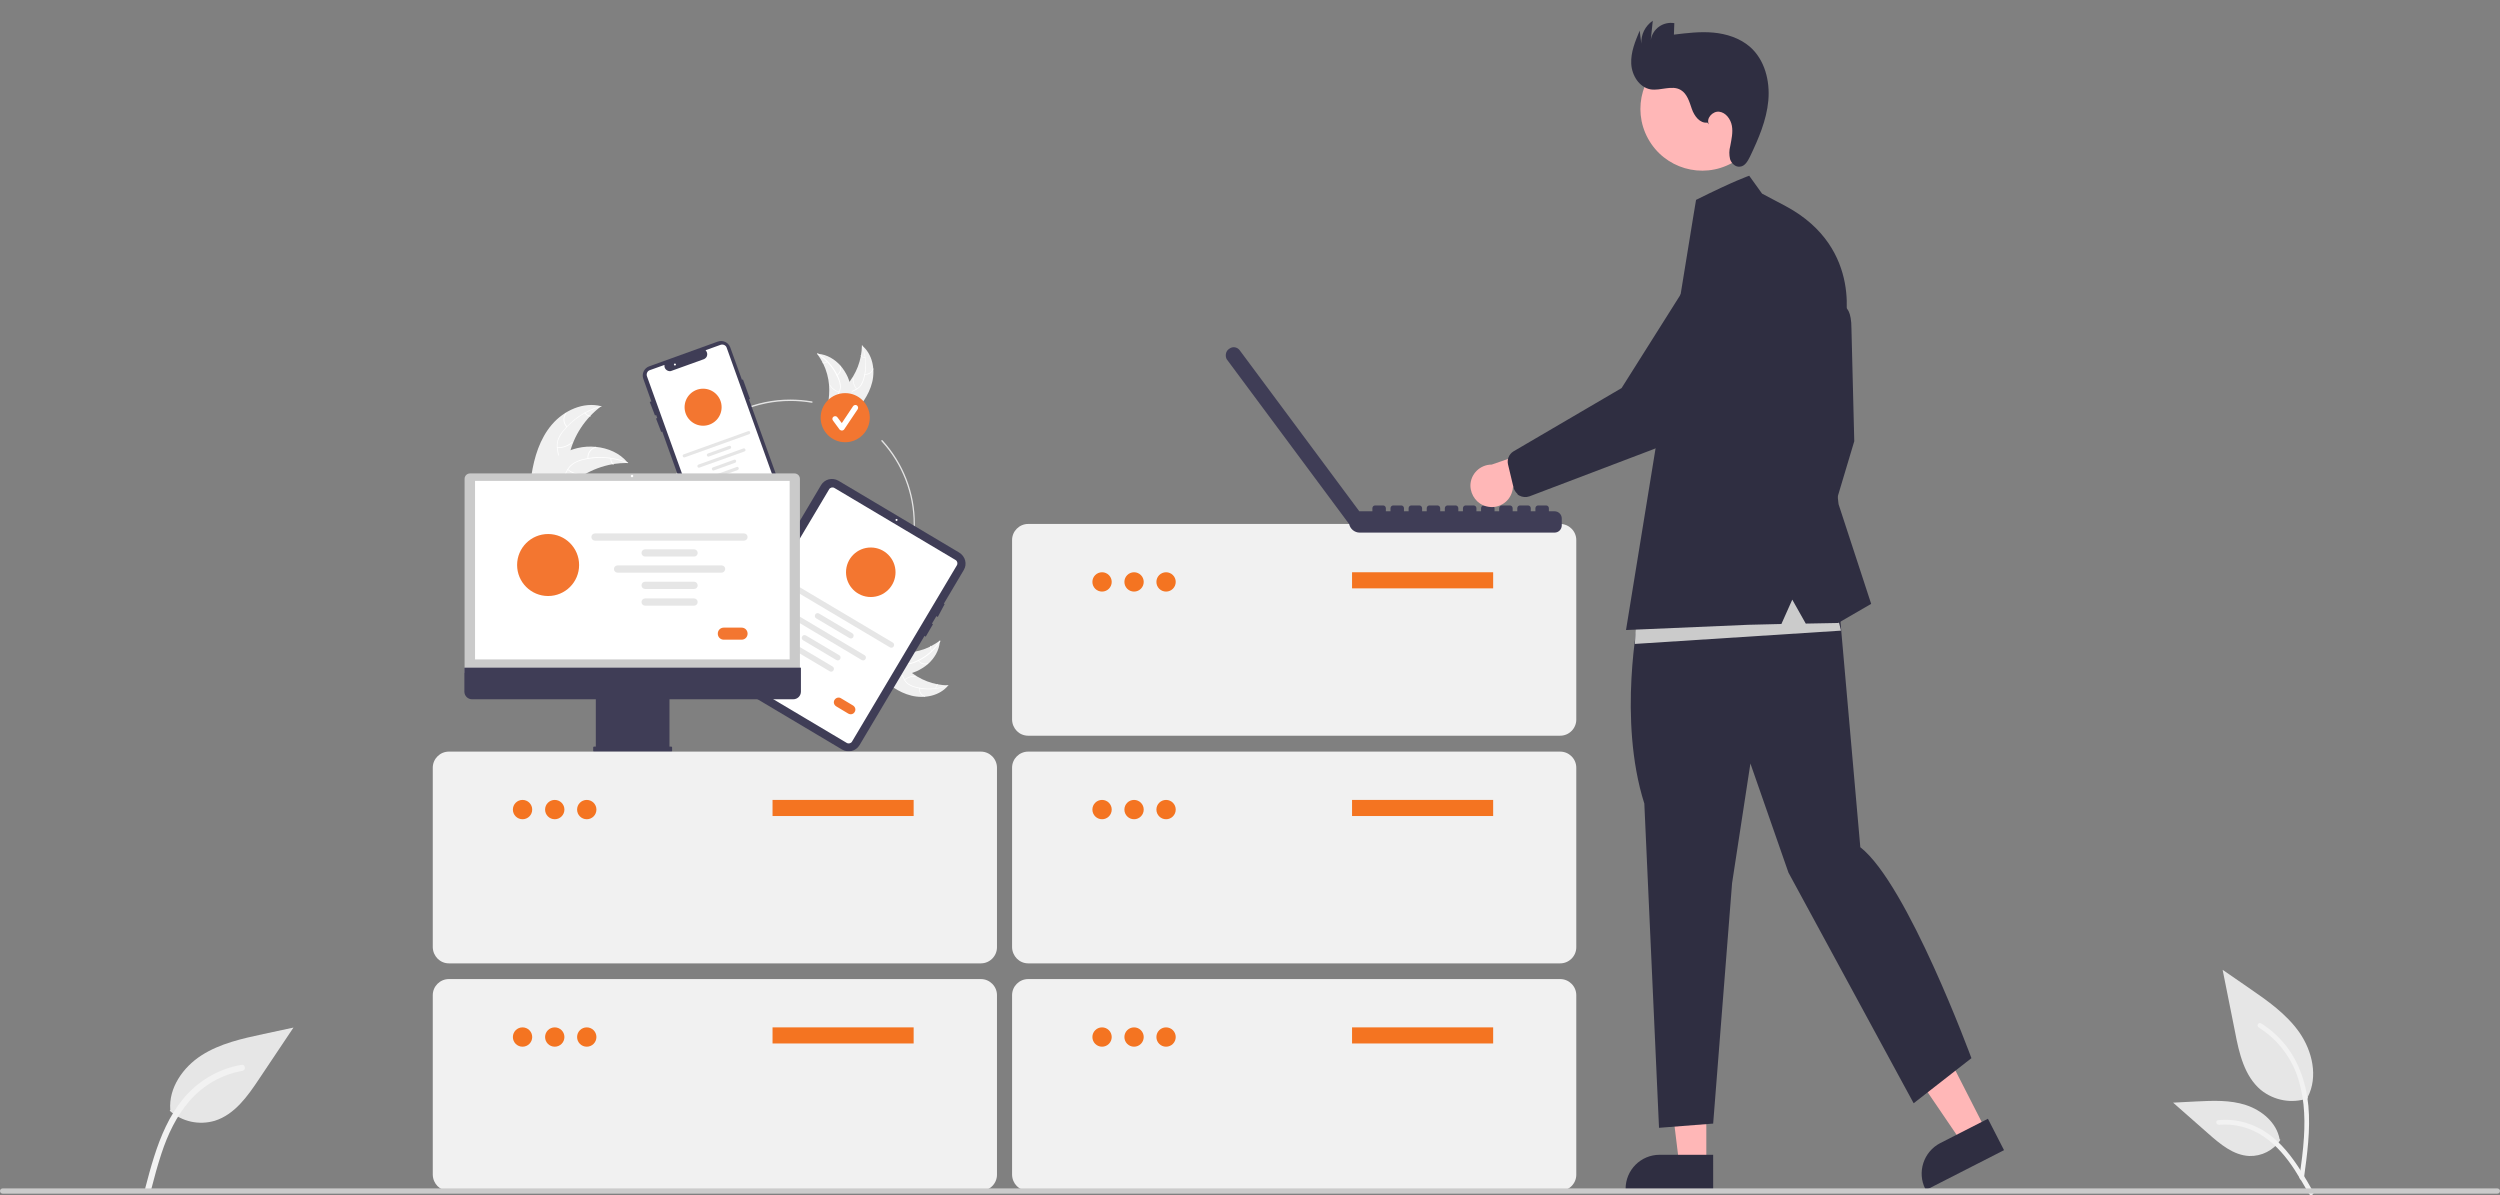 <?xml version="1.0" encoding="utf-8"?>
<!-- Generator: Adobe Illustrator 25.3.1, SVG Export Plug-In . SVG Version: 6.00 Build 0)  -->
<svg version="1.1" id="Layer_1" xmlns="http://www.w3.org/2000/svg" xmlns:xlink="http://www.w3.org/1999/xlink" x="0px" y="0px"
	 viewBox="0 0 1242 593.7" style="enable-background:new 0 0 1242 593.7;" xml:space="preserve">
<rect x="0" y="0" width="1242" height="593.7" fill="#808080" stroke="none"/>
<style type="text/css">
	.st0{fill:#F1F1F1;}
	.st1{fill:#E6E6E6;}
	.st2{fill:#F2F2F2;}
	.st3{fill:#F47421;}
	.st4{fill:#3F3D56;}
	.st5{fill:#FFB7B7;}
	.st6{fill:#2F2E41;}
	.st7{fill:#CBCBCB;}
	.st8{fill:#F0F0F0;}
	.st9{fill:#FFFFFF;}
	.st10{fill:#E4E4E4;}
	.st11{fill:#F37630;}
	.st12{fill:#CACACA;}
</style>
<path class="st0" d="M223,591.6h264.3c4.4,0,8-3.6,8-8v-89.2c0-4.4-3.6-8-8-8H223c-4.4,0-8,3.6-8,8v89.2
	C215.1,588.1,218.6,591.6,223,591.6z"/>
<path id="b0cf38c7-358d-48dc-a444-e9782686dfa5-124" class="st1" d="M1146.6,545.6c-8,2.8-16.8,1.2-23.4-4.1
	c-8.2-6.9-10.8-18.2-12.8-28.7l-6.2-31l12.9,8.9c9.3,6.4,18.8,13,25.3,22.3c6.4,9.3,9.3,21.9,4.1,32"/>
<path id="acbbaa8b-0bc2-4bc9-96d7-93dd88f90f19-125" class="st2" d="M1144.6,585.3c1.6-11.9,3.3-23.9,2.2-35.9
	c-1-10.6-4.3-21-10.9-29.6c-3.5-4.5-7.8-8.4-12.6-11.4c-1.3-0.8-2.4,1.2-1.2,2c8.4,5.3,14.9,13.1,18.5,22.3c4,10.2,4.7,21.4,4,32.3
	c-0.4,6.6-1.3,13.1-2.2,19.7c-0.1,0.6,0.2,1.2,0.8,1.4C1143.8,586.3,1144.4,585.9,1144.6,585.3L1144.6,585.3z"/>
<path id="bed63620-84ae-4c66-a7c8-0d9b30f8c1e7-126" class="st1" d="M1132.9,566.3c-3.4,5.2-9.3,8.2-15.5,8
	c-7.9-0.4-14.4-5.9-20.3-11.1l-17.5-15.4l11.5-0.6c8.3-0.4,16.8-0.8,24.7,1.8s15.2,8.7,16.7,16.9"/>
<path id="fc4eb8ca-daad-4589-b224-2c71eec1c546-127" class="st2" d="M1149.2,592.1c-7.8-13.9-16.9-29.3-33.2-34.2
	c-4.5-1.4-9.3-1.9-14-1.4c-1.5,0.1-1.1,2.4,0.4,2.3c7.9-0.7,15.7,1.4,22.3,5.9c6.3,4.3,11.2,10.2,15.3,16.5
	c2.5,3.9,4.8,7.9,7.1,11.9C1147.8,594.3,1150,593.4,1149.2,592.1z"/>
<path id="ec83fa9a-7bb4-4b90-a90b-e1cec4444963-128" class="st1" d="M84.3,551.8c6.1,5.5,14.6,7.3,22.4,5
	c9.9-3.1,16.4-12.3,22.1-20.9l17-25.4l-14.9,3.2c-10.7,2.3-21.6,4.7-30.8,10.6s-16.4,16.2-15.5,27.1"/>
<path id="e32935a9-e392-46b4-9a67-68c65f1cc9fa-129" class="st2" d="M72.2,590.1c5.3-20.3,11.7-42.9,30.7-54.6
	c5.3-3.3,11.1-5.5,17.2-6.5c1.9-0.3,2.2,2.7,0.3,3c-10.2,1.8-19.5,7.1-26.3,15c-6.5,7.5-10.8,16.7-13.9,26.1
	c-1.9,5.8-3.5,11.6-5,17.5C74.8,592.5,71.7,592,72.2,590.1z"/>
<path class="st0" d="M510.8,365.5h264.3c4.4,0,8-3.6,8-8v-89.2c0-4.4-3.6-8-8-8H510.8c-4.4,0-8,3.6-8,8v89.2
	C502.9,362,506.4,365.5,510.8,365.5z"/>
<rect x="671.7" y="284.3" class="st3" width="70.1" height="8"/>
<circle class="st3" cx="579.3" cy="289.1" r="4.8"/>
<circle class="st3" cx="563.4" cy="289.1" r="4.8"/>
<circle class="st3" cx="547.5" cy="289.1" r="4.8"/>
<path class="st0" d="M510.8,478.6h264.3c4.4,0,8-3.6,8-8v-89.2c0-4.4-3.6-8-8-8H510.8c-4.4,0-8,3.6-8,8v89.2
	C502.9,475,506.4,478.6,510.8,478.6z"/>
<rect x="671.7" y="397.4" class="st3" width="70.1" height="8"/>
<circle class="st3" cx="579.3" cy="402.2" r="4.8"/>
<circle class="st3" cx="563.4" cy="402.2" r="4.8"/>
<circle class="st3" cx="547.5" cy="402.2" r="4.8"/>
<path class="st0" d="M510.8,591.6h264.3c4.4,0,8-3.6,8-8v-89.2c0-4.4-3.6-8-8-8H510.8c-4.4,0-8,3.6-8,8v89.2
	C502.9,588.1,506.4,591.6,510.8,591.6z"/>
<rect x="671.7" y="510.4" class="st3" width="70.1" height="8"/>
<circle class="st3" cx="579.3" cy="515.2" r="4.8"/>
<circle class="st3" cx="563.4" cy="515.2" r="4.8"/>
<circle class="st3" cx="547.5" cy="515.2" r="4.8"/>
<path class="st4" d="M610.5,173.4l0.3-0.2l0,0c1.6-1.2,3.8-0.8,5,0.7v0l59.5,80.1h6.5v-1.5c0-0.8,0.6-1.4,1.4-1.4h3.9
	c0.8,0,1.4,0.6,1.4,1.4v1.5h2.3v-1.5c0-0.8,0.6-1.4,1.4-1.4h3.9c0.8,0,1.4,0.6,1.4,1.4v1.5h2.3v-1.5c0-0.8,0.6-1.4,1.4-1.4h3.9
	c0.8,0,1.4,0.6,1.4,1.4v1.5h2.3v-1.5c0-0.8,0.6-1.4,1.4-1.4h3.9c0.8,0,1.4,0.6,1.4,1.4v1.5h2.3v-1.5c0-0.8,0.6-1.4,1.4-1.4h3.9
	c0.8,0,1.4,0.6,1.4,1.4c0,0,0,0,0,0v1.5h2.3v-1.5c0-0.8,0.6-1.4,1.4-1.4h3.9c0.8,0,1.4,0.6,1.4,1.4v1.5h2.3v-1.5
	c0-0.8,0.6-1.4,1.4-1.4h3.9c0.8,0,1.4,0.6,1.4,1.4v1.5h2.3v-1.5c0-0.8,0.6-1.4,1.4-1.4h3.9c0.8,0,1.4,0.6,1.4,1.4v1.5h2.3v-1.5
	c0-0.8,0.6-1.4,1.4-1.4h3.9c0.8,0,1.4,0.6,1.4,1.4v1.5h2.3v-1.5c0-0.8,0.6-1.4,1.4-1.4h3.9c0.8,0,1.4,0.6,1.4,1.4v1.5h2.8
	c2,0,3.6,1.6,3.6,3.6c0,0,0,0,0,0v3.4c0,2-1.6,3.6-3.6,3.6c0,0,0,0,0,0h-96.8c-2.5,0-4.7-1.8-5.2-4.2l0,0l-60.9-82l0,0
	C608.6,176.8,608.9,174.5,610.5,173.4z"/>
<polygon class="st5" points="986.5,561.3 974.5,567.4 945,524 962.8,514.9 "/>
<path class="st6" d="M987.6,555.8l-23.7,12.1l0,0c-8.3,4.3-11.6,14.5-7.4,22.8l0.3,0.5l38.8-19.8L987.6,555.8z"/>
<polygon class="st5" points="847.7,578.1 834.2,578.1 827.8,526 847.7,526 "/>
<path class="st6" d="M851.1,573.7l-26.6,0h0c-9.4,0-16.9,7.6-16.9,16.9v0.6l43.5,0L851.1,573.7z"/>
<path class="st6" d="M910.8,153.3c0,0,9-6.9,9,10l1.4,55.9L905.4,272l-9.3-17.1l3.8-37.1L910.8,153.3z"/>
<path class="st6" d="M814.1,306.2c0,0-10.5,51.1,2.8,93l7.3,161.1l26.9-2.1l9.4-119.5l9.1-59.4l18.9,54.2l62.2,114.6l28.7-22.4
	c0,0-31.8-86.6-55.2-104.8l-11.8-134L814.1,306.2z"/>
<ellipse transform="matrix(0.877 -0.48 0.48 0.877 77.598 412.464)" class="st5" cx="846" cy="54.4" rx="30.7" ry="30.7"/>
<path class="st6" d="M848.2,60.9c-3.7,0.5-6.5-3.3-7.7-6.8s-2.3-7.5-5.5-9.4c-4.4-2.6-10,0.5-15-0.3c-5.6-1-9.3-6.9-9.6-12.7
	s2-11.2,4.2-16.5l0.8,6.5c-0.2-4.5,1.9-8.8,5.7-11.4l-1,9.6c0.9-5.6,6.1-9.3,11.7-8.4c0,0,0,0,0,0l-0.2,5.7c6.5-0.8,13.1-1.6,19.6-1
	s13.1,2.7,18.1,7c7.4,6.4,10.1,17,9.2,26.8s-4.9,19-9.1,27.8c-1.1,2.2-2.5,4.8-5,5c-2.2,0.3-4.2-1.6-4.9-3.7
	c-0.5-2.2-0.5-4.4,0.1-6.6c0.6-3.3,1.4-6.7,0.8-10c-0.6-3.3-3-6.6-6.3-7s-6.7,3.4-5.1,6.3L848.2,60.9z"/>
<polygon class="st7" points="812.2,319.9 914.6,313.3 906.9,281.4 813.3,302.3 "/>
<path class="st6" d="M875.4,96.2l-6.4-8.9c0,0-7.2,2.4-26.4,12l-1.4,8.4L807.8,313l60.7-2.6L885,310l5.4-12.1l6.7,11.9l16.1-0.3
	l16.4-9.5l-16.2-49.5l-5.2-45.2l8.1-42.6c0,0,10.2-39.1-29-60.2L875.4,96.2z"/>
<path class="st5" d="M738.6,251.6c5.6,1.4,11.3-2,12.7-7.6c0.2-0.6,0.3-1.2,0.3-1.8l36-9.6l-14.5-12.9l-32,11.1
	c-5.8,0-10.6,4.7-10.6,10.5C730.6,246.2,733.9,250.5,738.6,251.6L738.6,251.6z"/>
<path class="st6" d="M754.8,246.2c1.5,0.8,3.3,1,5,0.4l59.2-22.5c14.4-5.1,26.5-15.3,34-28.7l24.7-44c7.3-8.1,6.6-20.6-1.5-27.9
	s-20.6-6.6-27.9,1.5c0,0,0,0,0,0.1l-42.7,67.7l-53.8,31.5c-2.2,1.4-3.2,4-2.6,6.5l2.7,11.3c0.3,1.2,0.9,2.3,1.9,3.2
	C753.9,245.7,754.3,246,754.8,246.2z"/>
<path class="st7" d="M1.3,593h1239.4c0.7,0,1.3-0.6,1.3-1.3s-0.6-1.3-1.3-1.3H1.3c-0.7,0-1.3,0.6-1.3,1.3S0.6,593,1.3,593z"/>
<g>
	<path class="st8" d="M433.3,189.9c1.6-6.5,0.1-14.1-5.1-18.3c-0.1,7.3-2.8,14.3-7.5,19.7c-1.8,2.1-4.1,4.3-4.2,7.1
		c-0.1,1.7,0.8,3.4,2,4.7c1.2,1.3,2.7,2.3,4.1,3.2l0.2,0.4C427.5,201.9,431.7,196.4,433.3,189.9z"/>
	<path class="st9" d="M428.2,171.7c2,5.2,2.3,10.8,0.8,16.2c-0.3,1.2-0.8,2.3-1.4,3.3c-0.6,1-1.5,1.7-2.6,2.2c-1,0.5-2,0.9-2.8,1.6
		c-0.8,0.8-1.3,1.8-1.3,3c0,1.4,0.4,2.7,0.9,4c0.6,1.4,1.2,2.9,1,4.5c0,0.2,0.3,0.2,0.3,0c0.2-2.7-1.6-5-1.9-7.6
		c-0.1-1.2,0.1-2.5,1-3.4c0.8-0.8,1.9-1.2,2.9-1.7c1-0.5,1.9-1.2,2.6-2.1c0.7-1,1.2-2.1,1.5-3.2c0.8-2.6,1.1-5.2,1-7.9
		c-0.1-3.1-0.7-6.1-1.8-8.9C428.4,171.3,428.1,171.5,428.2,171.7L428.2,171.7z"/>
	<path class="st9" d="M429.6,186.1c1.9,0.2,3.7-0.9,4.3-2.8c0.1-0.2-0.2-0.3-0.3-0.1c-0.5,1.7-2.2,2.8-4,2.6
		C429.4,185.8,429.4,186.1,429.6,186.1L429.6,186.1z"/>
	<path class="st9" d="M425.6,193.1c-1.2-1.5-1.8-3.4-1.6-5.3c0-0.2-0.3-0.2-0.3,0c-0.2,2,0.5,4,1.7,5.5
		C425.5,193.5,425.7,193.3,425.6,193.1z"/>
	<path class="st9" d="M429.7,177.5c-0.7,0.1-1.5-0.3-1.9-0.9c-0.1-0.2-0.3,0-0.2,0.2c0.5,0.7,1.3,1,2.1,1c0.1,0,0.1-0.1,0.2-0.1
		C429.9,177.6,429.8,177.6,429.7,177.5L429.7,177.5z"/>
	<path class="st8" d="M406,175.8c0.1,0.1,0.1,0.2,0.2,0.3c0.9,1.3,1.8,2.7,2.5,4.1c0.1,0.1,0.1,0.2,0.2,0.3c1.7,3.5,2.7,7.2,3,11
		c0.1,1.5,0.1,3.1,0,4.6c-0.2,2.1-0.5,4.4,0.1,6.3c0.1,0.2,0.1,0.4,0.2,0.6l10.2,3.9c0,0,0.1,0,0.1,0l0.4,0.2c0-0.1,0-0.2,0-0.2
		c0,0,0-0.1,0-0.1c0,0,0-0.1,0-0.1c0,0,0,0,0,0c0,0,0-0.1,0-0.1c0.1-0.5,0.1-0.9,0.2-1.4c0,0,0,0,0,0c0.4-3.5,0.4-7,0-10.5
		c0-0.1,0-0.2,0-0.3c-0.2-1.6-0.6-3.1-1-4.6c-0.3-0.8-0.6-1.6-0.9-2.4c-0.9-2-2.1-3.9-3.5-5.6c-2.9-3.3-6.9-5.7-11.2-6
		C406.3,175.8,406.1,175.8,406,175.8z"/>
	<path class="st9" d="M406,175.9c4.7,2.9,8.3,7.3,10.4,12.4c0.5,1.1,0.8,2.3,0.9,3.4c0.1,1.2-0.2,2.3-0.7,3.3c-0.5,1-1.1,1.9-1.3,3
		c-0.2,1.1,0,2.3,0.7,3.2c0.8,1.1,2,1.9,3.2,2.6c1.3,0.8,2.7,1.6,3.5,2.9c0.1,0.2,0.3,0,0.2-0.2c-1.5-2.3-4.3-3-6.1-4.9
		c-0.8-0.9-1.4-2.1-1.2-3.3c0.2-1.1,0.8-2.1,1.3-3.1c0.5-1,0.8-2.1,0.8-3.2c0-1.2-0.3-2.4-0.7-3.5c-0.9-2.5-2.3-4.8-3.9-6.9
		c-1.9-2.4-4.2-4.4-6.8-6.1C406,175.5,405.8,175.8,406,175.9L406,175.9z"/>
	<path class="st9" d="M415.8,186.6c1.7-1,2.4-3,1.7-4.8c-0.1-0.2-0.3-0.1-0.3,0.1c0.6,1.7-0.1,3.6-1.6,4.5
		C415.5,186.5,415.7,186.7,415.8,186.6z"/>
	<path class="st9" d="M416.9,194.6c-1.9-0.5-3.5-1.7-4.5-3.3c-0.1-0.2-0.3,0-0.2,0.2c1.1,1.7,2.7,2.9,4.7,3.4
		C417,195,417,194.7,416.9,194.6z"/>
	<path class="st9" d="M410.8,179.6c-0.6,0.5-1.3,0.7-2.1,0.5c-0.2,0-0.2,0.2-0.1,0.3c0.8,0.2,1.7,0,2.3-0.5c0.1,0,0.1-0.1,0-0.2
		C411,179.6,410.9,179.6,410.8,179.6L410.8,179.6z"/>
	<path class="st10" d="M392.6,322.3c-34.1,0-61.9-27.8-61.9-61.9s27.8-61.9,61.9-61.9c3.6,0,7.2,0.3,10.8,0.9c0.2,0,0.3,0.2,0.3,0.4
		s-0.2,0.3-0.4,0.3c0,0,0,0,0,0c-3.5-0.6-7.1-0.9-10.6-0.9c-33.8,0-61.2,27.5-61.2,61.2s27.5,61.2,61.2,61.2s61.2-27.5,61.2-61.2
		c0-15.3-5.7-30-16-41.2c-0.1-0.1-0.1-0.4,0-0.5c0.1-0.1,0.4-0.1,0.5,0c10.4,11.4,16.2,26.3,16.1,41.7
		C454.5,294.6,426.7,322.3,392.6,322.3z"/>
	<circle class="st11" cx="419.9" cy="207.5" r="12.2"/>
	<path class="st9" d="M418.2,213.9c-0.4,0-0.8-0.2-1.1-0.5l-3.3-4.5c-0.5-0.6-0.3-1.5,0.3-1.9s1.5-0.3,1.9,0.3l2.2,2.9l5.6-8.4
		c0.4-0.6,1.3-0.8,1.9-0.4c0.6,0.4,0.8,1.3,0.4,1.9l-6.7,10C419.1,213.7,418.7,213.9,418.2,213.9
		C418.2,213.9,418.2,213.9,418.2,213.9z"/>
	<path class="st4" d="M391,250.9l-18.9-52.5l0.5-0.2l-3.5-9.7l-0.5,0.2l-5.8-16.1c-0.9-2.5-3.7-3.8-6.2-2.9c0,0,0,0,0,0l-34.1,12.3
		c-2.5,0.9-3.8,3.7-2.9,6.2c0,0,0,0,0,0l4,11.2l-0.8,0.3l2.6,6.7l0.6-0.2l0.5,1.5l-0.6,0.2l2.6,6.7l0.5-0.2l18.7,52.1
		c0.9,2.5,3.7,3.8,6.2,2.9c0,0,0,0,0,0l34.1-12.3C390.6,256.2,391.9,253.4,391,250.9z"/>
	<path class="st9" d="M352.1,267.6c-1,0-1.9-0.6-2.2-1.5l-28.5-79.2c-0.4-1.2,0.2-2.6,1.4-3l7.3-2.6l0,0.3c-0.1,1.5,1.1,2.7,2.6,2.8
		c0.3,0,0.7,0,1-0.2l16.1-5.8c0.8-0.4,1.4-1.1,1.5-1.9c0.2-0.8-0.1-1.7-0.6-2.3l-0.2-0.2l7.5-2.7c1.2-0.4,2.6,0.2,3,1.4l27.1,75.5
		c1.2,3.2-0.5,6.8-3.7,7.9l-31.6,11.3C352.6,267.6,352.4,267.6,352.1,267.6z"/>
	<circle class="st11" cx="349.3" cy="202.3" r="9.2"/>
	<path class="st1" d="M372.2,215.7l-32,11.5c-0.4,0.2-0.9-0.1-1-0.5c-0.2-0.4,0.1-0.9,0.5-1c0,0,0,0,0,0l32-11.5
		c0.4-0.2,0.9,0.1,1,0.5C372.8,215.1,372.6,215.5,372.2,215.7z"/>
	<path class="st1" d="M362.7,223l-10.5,3.8c-0.4,0.2-0.9-0.1-1-0.5c-0.2-0.4,0.1-0.9,0.5-1c0,0,0,0,0,0l10.5-3.8
		c0.4-0.2,0.9,0.1,1,0.5C363.3,222.4,363.1,222.8,362.7,223z"/>
	<path class="st1" d="M365.2,229.9l-10.5,3.8c-0.4,0.2-0.9-0.1-1-0.5c-0.2-0.4,0.1-0.9,0.5-1c0,0,0,0,0,0l10.5-3.8
		c0.4-0.2,0.9,0.1,1,0.5C365.8,229.3,365.6,229.8,365.2,229.9L365.2,229.9z"/>
	<path class="st1" d="M366.5,233.5l-10.5,3.8c-0.4,0.2-0.9-0.1-1-0.5c-0.2-0.4,0.1-0.9,0.5-1c0,0,0,0,0,0l10.5-3.8
		c0.4-0.2,0.9,0.1,1,0.5C367.1,232.9,366.9,233.3,366.5,233.5C366.5,233.5,366.5,233.5,366.5,233.5L366.5,233.5z"/>
	<path class="st1" d="M369.8,224.3l-22.3,8c-0.4,0.2-0.9-0.1-1-0.5s0.1-0.9,0.5-1c0,0,0,0,0,0l22.3-8c0.4-0.2,0.9,0.1,1,0.5
		C370.5,223.7,370.3,224.1,369.8,224.3C369.8,224.3,369.8,224.3,369.8,224.3z"/>
	<path class="st11" d="M365.3,242.1l-3.8,1.4c-0.7,0.3-1.5-0.1-1.8-0.8c-0.3-0.7,0.1-1.5,0.8-1.8l3.8-1.4c0.7-0.3,1.5,0.1,1.8,0.8
		C366.4,241.1,366.1,241.9,365.3,242.1z"/>
	<circle class="st9" cx="335.3" cy="181.1" r="0.5"/>
	<path class="st8" d="M274.2,210.9c6-7,15.6-11.4,24.5-9.1c-8,6-13.7,14.6-15.9,24.3c-0.9,3.8-1.4,8-4.5,10.4
		c-1.9,1.5-4.5,1.9-6.8,1.6c-2.4-0.3-4.7-1.1-6.9-2l-0.6,0.1C265.4,227.1,268.2,217.9,274.2,210.9z"/>
	<path class="st9" d="M298.7,202c-7.4,2-13.9,6.2-18.7,12.1c-1.1,1.3-1.9,2.7-2.5,4.2c-0.6,1.5-0.7,3.1-0.4,4.7
		c0.2,1.5,0.6,2.9,0.5,4.4c-0.2,1.6-1,3-2.2,3.9c-1.5,1.2-3.4,1.7-5.2,2.2c-2,0.5-4.2,1-5.8,2.5c-0.2,0.2-0.4-0.1-0.3-0.3
		c2.8-2.4,6.9-2.2,10.1-4c1.5-0.8,2.7-2.1,3-3.9c0.2-1.5-0.2-3-0.4-4.5c-0.3-1.5-0.2-3.1,0.2-4.6c0.5-1.5,1.3-3,2.4-4.3
		c2.3-2.9,5-5.4,8-7.5c3.5-2.4,7.3-4.2,11.4-5.2C298.9,201.5,298.9,201.9,298.7,202L298.7,202z"/>
	<path class="st9" d="M281.4,212.1c-1.8-1.9-2-4.9-0.3-7c0.2-0.2,0.5,0,0.3,0.2c-1.5,2-1.4,4.7,0.3,6.5
		C281.9,212,281.6,212.3,281.4,212.1L281.4,212.1z"/>
	<path class="st9" d="M276.8,222.2c2.6,0.1,5.2-0.8,7.2-2.5c0.2-0.2,0.5,0.1,0.3,0.3c-2.1,1.8-4.8,2.7-7.5,2.6
		C276.5,222.6,276.6,222.2,276.8,222.2L276.8,222.2z"/>
	<path class="st9" d="M290.8,205c0.5,0.9,1.5,1.4,2.5,1.5c0.3,0,0.2,0.4,0,0.4c-1.1,0-2.2-0.7-2.8-1.6c-0.1-0.1-0.1-0.2,0-0.3
		C290.6,204.9,290.7,204.9,290.8,205L290.8,205z"/>
	<path class="st8" d="M311.9,230c-0.2,0-0.3,0-0.5,0c-2.2,0-4.4,0.2-6.5,0.5c-0.2,0-0.3,0.1-0.5,0.1c-5.2,0.9-10.2,2.8-14.7,5.5
		c-1.8,1.1-3.5,2.3-5.1,3.7c-2.2,1.9-4.5,4.1-7.1,5.1c-0.3,0.1-0.6,0.2-0.8,0.3l-12.5-8.2c0,0,0-0.1-0.1-0.1l-0.5-0.3
		c0.1-0.1,0.2-0.2,0.2-0.2c0,0,0.1-0.1,0.1-0.1c0,0,0.1-0.1,0.1-0.1c0,0,0,0,0,0c0,0,0.1-0.1,0.1-0.1c0.5-0.4,0.9-0.9,1.4-1.3
		c0,0,0,0,0,0c3.6-3.2,7.5-6.2,11.7-8.4c0.1-0.1,0.3-0.1,0.4-0.2c1.9-1,3.9-1.9,5.9-2.6c1.1-0.4,2.3-0.7,3.4-1c3-0.7,6-0.9,9.1-0.6
		c6.1,0.6,11.9,3.1,15.7,7.7C311.7,229.7,311.8,229.8,311.9,230z"/>
	<path class="st9" d="M311.8,230.1c-7.1-2.9-14.8-3.4-22.2-1.6c-1.6,0.4-3.1,1-4.5,1.8c-1.3,0.9-2.4,2.1-3.2,3.5
		c-0.7,1.3-1.3,2.7-2.3,3.9c-1.1,1.1-2.6,1.8-4.1,1.8c-1.9,0-3.7-0.7-5.5-1.4c-1.9-0.8-4-1.7-6.1-1.5c-0.3,0-0.3-0.4,0-0.4
		c3.7-0.2,6.8,2.4,10.5,2.8c1.7,0.2,3.4-0.1,4.7-1.3c1.1-1.1,1.7-2.5,2.4-3.9c0.7-1.4,1.7-2.6,3-3.5c1.4-0.9,2.9-1.6,4.4-2
		c3.6-1,7.2-1.4,10.9-1.2c4.2,0.2,8.3,1.1,12.2,2.7C312.2,229.8,312,230.2,311.8,230.1L311.8,230.1z"/>
	<path class="st9" d="M291.9,227.8c-0.3-2.6,1.4-5.1,4-5.8c0.3-0.1,0.4,0.3,0.1,0.4c-2.4,0.7-4,3-3.7,5.4
		C292.4,228,292,228,291.9,227.8L291.9,227.8z"/>
	<path class="st9" d="M282.2,233.1c2,1.7,4.6,2.5,7.3,2.4c0.3,0,0.3,0.4,0,0.4c-2.7,0.2-5.4-0.7-7.5-2.5
		C281.7,233.2,282,232.9,282.2,233.1L282.2,233.1z"/>
	<path class="st9" d="M303.7,227.8c-0.1,1,0.3,2,1.1,2.7c0.2,0.2-0.1,0.5-0.3,0.3c-0.9-0.7-1.4-1.8-1.2-3c0-0.1,0.1-0.2,0.2-0.2
		C303.6,227.6,303.7,227.6,303.7,227.8z"/>
	<path class="st8" d="M452.8,345.6c6.5,1.6,14.1,0.1,18.3-5.1c-7.3-0.1-14.3-2.8-19.7-7.5c-2.1-1.8-4.3-4.1-7.1-4.2
		c-1.7-0.1-3.4,0.8-4.7,2c-1.3,1.2-2.3,2.7-3.2,4.1l-0.4,0.2C440.8,339.8,446.3,344,452.8,345.6z"/>
	<path class="st9" d="M471,340.4c-5.2,2-10.8,2.3-16.2,0.8c-1.2-0.3-2.3-0.8-3.3-1.4c-1-0.6-1.7-1.5-2.2-2.6c-0.5-1-0.9-2-1.6-2.8
		c-0.8-0.8-1.8-1.3-3-1.3c-1.4,0-2.7,0.4-4,0.9c-1.4,0.6-2.9,1.2-4.5,1c-0.2,0-0.2,0.3,0,0.3c2.7,0.2,5-1.6,7.6-1.9
		c1.2-0.1,2.5,0.1,3.4,1c0.8,0.8,1.2,1.9,1.7,2.9c0.5,1,1.2,1.9,2.1,2.6c1,0.7,2.1,1.2,3.2,1.5c2.6,0.8,5.2,1.1,7.9,1
		c3.1-0.1,6.1-0.7,8.9-1.8C471.4,340.6,471.2,340.3,471,340.4L471,340.4z"/>
	<path class="st9" d="M456.6,341.8c-0.2,1.9,0.9,3.7,2.8,4.3c0.2,0.1,0.3-0.2,0.1-0.3c-1.7-0.5-2.8-2.2-2.6-4
		C456.9,341.6,456.6,341.6,456.6,341.8L456.6,341.8z"/>
	<path class="st9" d="M449.5,337.8c1.5-1.2,3.4-1.8,5.3-1.6c0.2,0,0.2-0.3,0-0.3c-2-0.2-4,0.5-5.5,1.7
		C449.2,337.7,449.4,337.9,449.5,337.8L449.5,337.8z"/>
	<path class="st9" d="M465.1,342c-0.1-0.7,0.3-1.5,0.9-1.9c0.2-0.1,0-0.3-0.2-0.2c-0.7,0.5-1,1.3-1,2.1c0,0.1,0.1,0.1,0.1,0.2
		C465.1,342.1,465.1,342.1,465.1,342L465.1,342z"/>
	<path class="st8" d="M466.9,318.3c-0.1,0.1-0.2,0.1-0.3,0.2c-1.3,0.9-2.7,1.8-4.1,2.5c-0.1,0.1-0.2,0.1-0.3,0.2
		c-3.5,1.7-7.2,2.7-11,3c-1.5,0.1-3.1,0.1-4.6,0c-2.1-0.2-4.4-0.5-6.3,0.1c-0.2,0.1-0.4,0.1-0.6,0.2l-3.9,10.2c0,0,0,0.1,0,0.1
		l-0.2,0.4c0.1,0,0.2,0,0.2,0c0,0,0.1,0,0.1,0c0,0,0.1,0,0.1,0c0,0,0,0,0,0c0,0,0.1,0,0.1,0c0.5,0.1,0.9,0.1,1.4,0.2c0,0,0,0,0,0
		c3.5,0.4,7,0.4,10.5,0c0.1,0,0.2,0,0.3,0c1.6-0.2,3.1-0.6,4.6-1c0.8-0.3,1.6-0.6,2.4-0.9c2-0.9,3.9-2.1,5.6-3.5
		c3.3-2.9,5.7-6.9,6-11.2C466.9,318.5,466.9,318.4,466.9,318.3z"/>
	<path class="st9" d="M466.8,318.3c-2.9,4.7-7.3,8.3-12.4,10.4c-1.1,0.5-2.3,0.8-3.4,0.9c-1.2,0.1-2.3-0.2-3.3-0.7
		c-1-0.5-1.9-1.1-3-1.3c-1.1-0.2-2.3,0-3.2,0.7c-1.1,0.8-1.9,2-2.6,3.2c-0.8,1.3-1.6,2.7-2.9,3.5c-0.2,0.1,0,0.3,0.2,0.2
		c2.3-1.5,3-4.3,4.9-6.1c0.9-0.8,2.1-1.4,3.3-1.2c1.1,0.2,2.1,0.8,3.1,1.3c1,0.5,2.1,0.8,3.2,0.8c1.2,0,2.4-0.3,3.5-0.7
		c2.5-0.9,4.8-2.3,6.9-3.9c2.4-1.9,4.4-4.2,6.1-6.8C467.2,318.2,466.9,318.1,466.8,318.3L466.8,318.3z"/>
	<path class="st9" d="M456.1,328.1c1,1.7,3,2.4,4.8,1.7c0.2-0.1,0.1-0.3-0.1-0.3c-1.7,0.6-3.6-0.1-4.5-1.6
		C456.2,327.8,456,327.9,456.1,328.1z"/>
	<path class="st9" d="M448.1,329.1c0.5-1.9,1.7-3.5,3.3-4.5c0.2-0.1,0-0.3-0.2-0.2c-1.7,1.1-2.9,2.7-3.4,4.7
		C447.7,329.2,448,329.3,448.1,329.1L448.1,329.1z"/>
	<path class="st9" d="M463,323.1c-0.5-0.6-0.7-1.3-0.5-2.1c0-0.2-0.2-0.2-0.3-0.1c-0.2,0.8,0,1.7,0.5,2.3c0,0.1,0.1,0.1,0.2,0
		C463.1,323.2,463.1,323.1,463,323.1L463,323.1z"/>
	<path class="st4" d="M478.8,283.2l-9.9,16.7l0.4,0.2l-3.4,6.4l-0.7-0.4l-2.2,3.7l0.5,0.3l-3.6,6.2l-0.6-0.4l-32.3,54.3
		c-1.8,3-5.6,3.9-8.6,2.2l-60-35.7c-3-1.8-3.9-5.6-2.2-8.6l51.7-87.1c1.8-3,5.6-3.9,8.6-2.2l60,35.7
		C479.6,276.4,480.6,280.2,478.8,283.2z"/>
	<path class="st9" d="M420.7,369.1l-60.2-35.8c-0.9-0.5-1.2-1.7-0.7-2.6l52.1-87.6c0.5-0.9,1.7-1.2,2.6-0.7l60.2,35.8
		c0.9,0.5,1.2,1.7,0.7,2.6l-52.1,87.6C422.8,369.3,421.6,369.6,420.7,369.1z"/>
	<circle class="st9" cx="445.4" cy="258.3" r="0.5"/>
	<path class="st1" d="M442.1,321.6l-50.3-29.9c-0.7-0.4-0.9-1.2-0.5-1.9s1.2-0.9,1.9-0.5c0,0,0,0,0,0l50.3,29.9
		c0.7,0.4,0.9,1.2,0.5,1.9C443.6,321.8,442.8,322,442.1,321.6C442.1,321.6,442.1,321.6,442.1,321.6z"/>
	<path class="st1" d="M422,317l-16.5-9.8c-0.7-0.4-0.9-1.2-0.5-1.9c0.4-0.7,1.2-0.9,1.9-0.5c0,0,0,0,0,0l16.5,9.8
		c0.7,0.4,0.9,1.2,0.5,1.9C423.6,317.2,422.7,317.4,422,317z"/>
	<path class="st1" d="M415.5,327.9l-16.5-9.8c-0.7-0.4-0.9-1.2-0.5-1.9c0.4-0.7,1.2-0.9,1.9-0.5l16.5,9.8c0.7,0.4,0.9,1.2,0.5,1.9
		S416.2,328.3,415.5,327.9C415.5,327.9,415.5,327.9,415.5,327.9z"/>
	<path class="st1" d="M412.2,333.5l-16.5-9.8c-0.7-0.4-0.9-1.2-0.5-1.9c0.4-0.7,1.2-0.9,1.9-0.5l0,0l16.5,9.8
		c0.7,0.4,0.9,1.2,0.5,1.9S412.9,333.9,412.2,333.5C412.2,333.5,412.2,333.5,412.2,333.5L412.2,333.5z"/>
	<path class="st1" d="M428.1,327.9L393,307c-0.7-0.4-0.9-1.2-0.5-1.9c0.4-0.7,1.2-0.9,1.9-0.5l35.1,20.9c0.7,0.4,0.9,1.2,0.5,1.9
		C429.6,328.1,428.8,328.3,428.1,327.9C428.1,327.9,428.1,327.9,428.1,327.9z"/>
	<path class="st11" d="M421.4,354.5l-6-3.6c-1.1-0.7-1.5-2.1-0.8-3.2c0.7-1.1,2.1-1.5,3.2-0.8l6,3.6c1.1,0.7,1.5,2.1,0.8,3.2
		C424,354.8,422.6,355.2,421.4,354.5L421.4,354.5z"/>
	<circle class="st11" cx="432.6" cy="284.3" r="12.3"/>
	<path class="st12" d="M230.8,334.3h166.6v-96.4c0-1.5-1.2-2.7-2.7-2.7H233.5c-1.5,0-2.7,1.2-2.7,2.7V334.3z"/>
	<rect x="236" y="238.9" class="st9" width="156.3" height="88.7"/>
	<path class="st4" d="M230.7,331.7v11.9c0,2.1,1.7,3.8,3.8,3.8c0,0,0,0,0,0h61.5v23.5h-0.8c-0.3,0-0.5,0.2-0.5,0.5c0,0,0,0,0,0v1.6
		c0,0.3,0.2,0.5,0.5,0.5c0,0,0,0,0,0h38.2c0.3,0,0.5-0.2,0.5-0.5c0,0,0,0,0,0v-1.6c0-0.3-0.2-0.5-0.5-0.5c0,0,0,0,0,0h-0.8v-23.5
		h61.5c2.1,0,3.8-1.7,3.8-3.8v0v-11.9L230.7,331.7z"/>
	<path class="st1" d="M369.6,268.6h-74c-1,0-1.8-0.8-1.8-1.8c0-1,0.8-1.8,1.8-1.8h74c1,0,1.8,0.8,1.8,1.8
		C371.4,267.8,370.6,268.6,369.6,268.6z"/>
	<path class="st1" d="M344.8,276.5h-24.3c-1,0-1.8-0.8-1.8-1.8c0-1,0.8-1.8,1.8-1.8h24.3c1,0,1.8,0.8,1.8,1.8
		C346.6,275.8,345.8,276.5,344.8,276.5z"/>
	<path class="st1" d="M344.8,292.6h-24.3c-1,0-1.8-0.8-1.8-1.8c0-1,0.8-1.8,1.8-1.8h24.3c1,0,1.8,0.8,1.8,1.8
		C346.6,291.9,345.8,292.6,344.8,292.6z"/>
	<path class="st1" d="M344.8,300.9h-24.3c-1,0-1.8-0.8-1.8-1.8c0-1,0.8-1.8,1.8-1.8c0,0,0,0,0,0h24.3c1,0,1.8,0.8,1.8,1.8
		C346.6,300.1,345.8,300.9,344.8,300.9C344.8,300.9,344.8,300.9,344.8,300.9z"/>
	<path class="st1" d="M358.5,284.5h-51.7c-1,0-1.8-0.8-1.8-1.8c0-1,0.8-1.8,1.8-1.8h51.7c1,0,1.8,0.8,1.8,1.8
		C360.2,283.7,359.4,284.5,358.5,284.5z"/>
	<path class="st11" d="M368.4,317.8h-8.8c-1.7,0-3-1.3-3-3s1.3-3,3-3l0,0h8.8c1.7,0,3,1.3,3,3S370.1,317.8,368.4,317.8z"/>
	<circle class="st11" cx="272.3" cy="280.7" r="15.4"/>
	<circle class="st9" cx="314" cy="236.5" r="0.6"/>
</g>
<path class="st0" d="M223,478.6h264.3c4.4,0,8-3.6,8-8v-89.2c0-4.4-3.6-8-8-8H223c-4.4,0-8,3.6-8,8v89.2
	C215.1,475,218.6,478.6,223,478.6z"/>
<rect x="383.8" y="397.4" class="st3" width="70.1" height="8"/>
<circle class="st3" cx="291.5" cy="402.2" r="4.8"/>
<circle class="st3" cx="275.6" cy="402.2" r="4.8"/>
<circle class="st3" cx="259.6" cy="402.2" r="4.8"/>
<rect x="383.8" y="510.4" class="st3" width="70.1" height="8"/>
<circle class="st3" cx="291.5" cy="515.2" r="4.8"/>
<circle class="st3" cx="275.6" cy="515.2" r="4.8"/>
<circle class="st3" cx="259.6" cy="515.2" r="4.8"/>
</svg>

